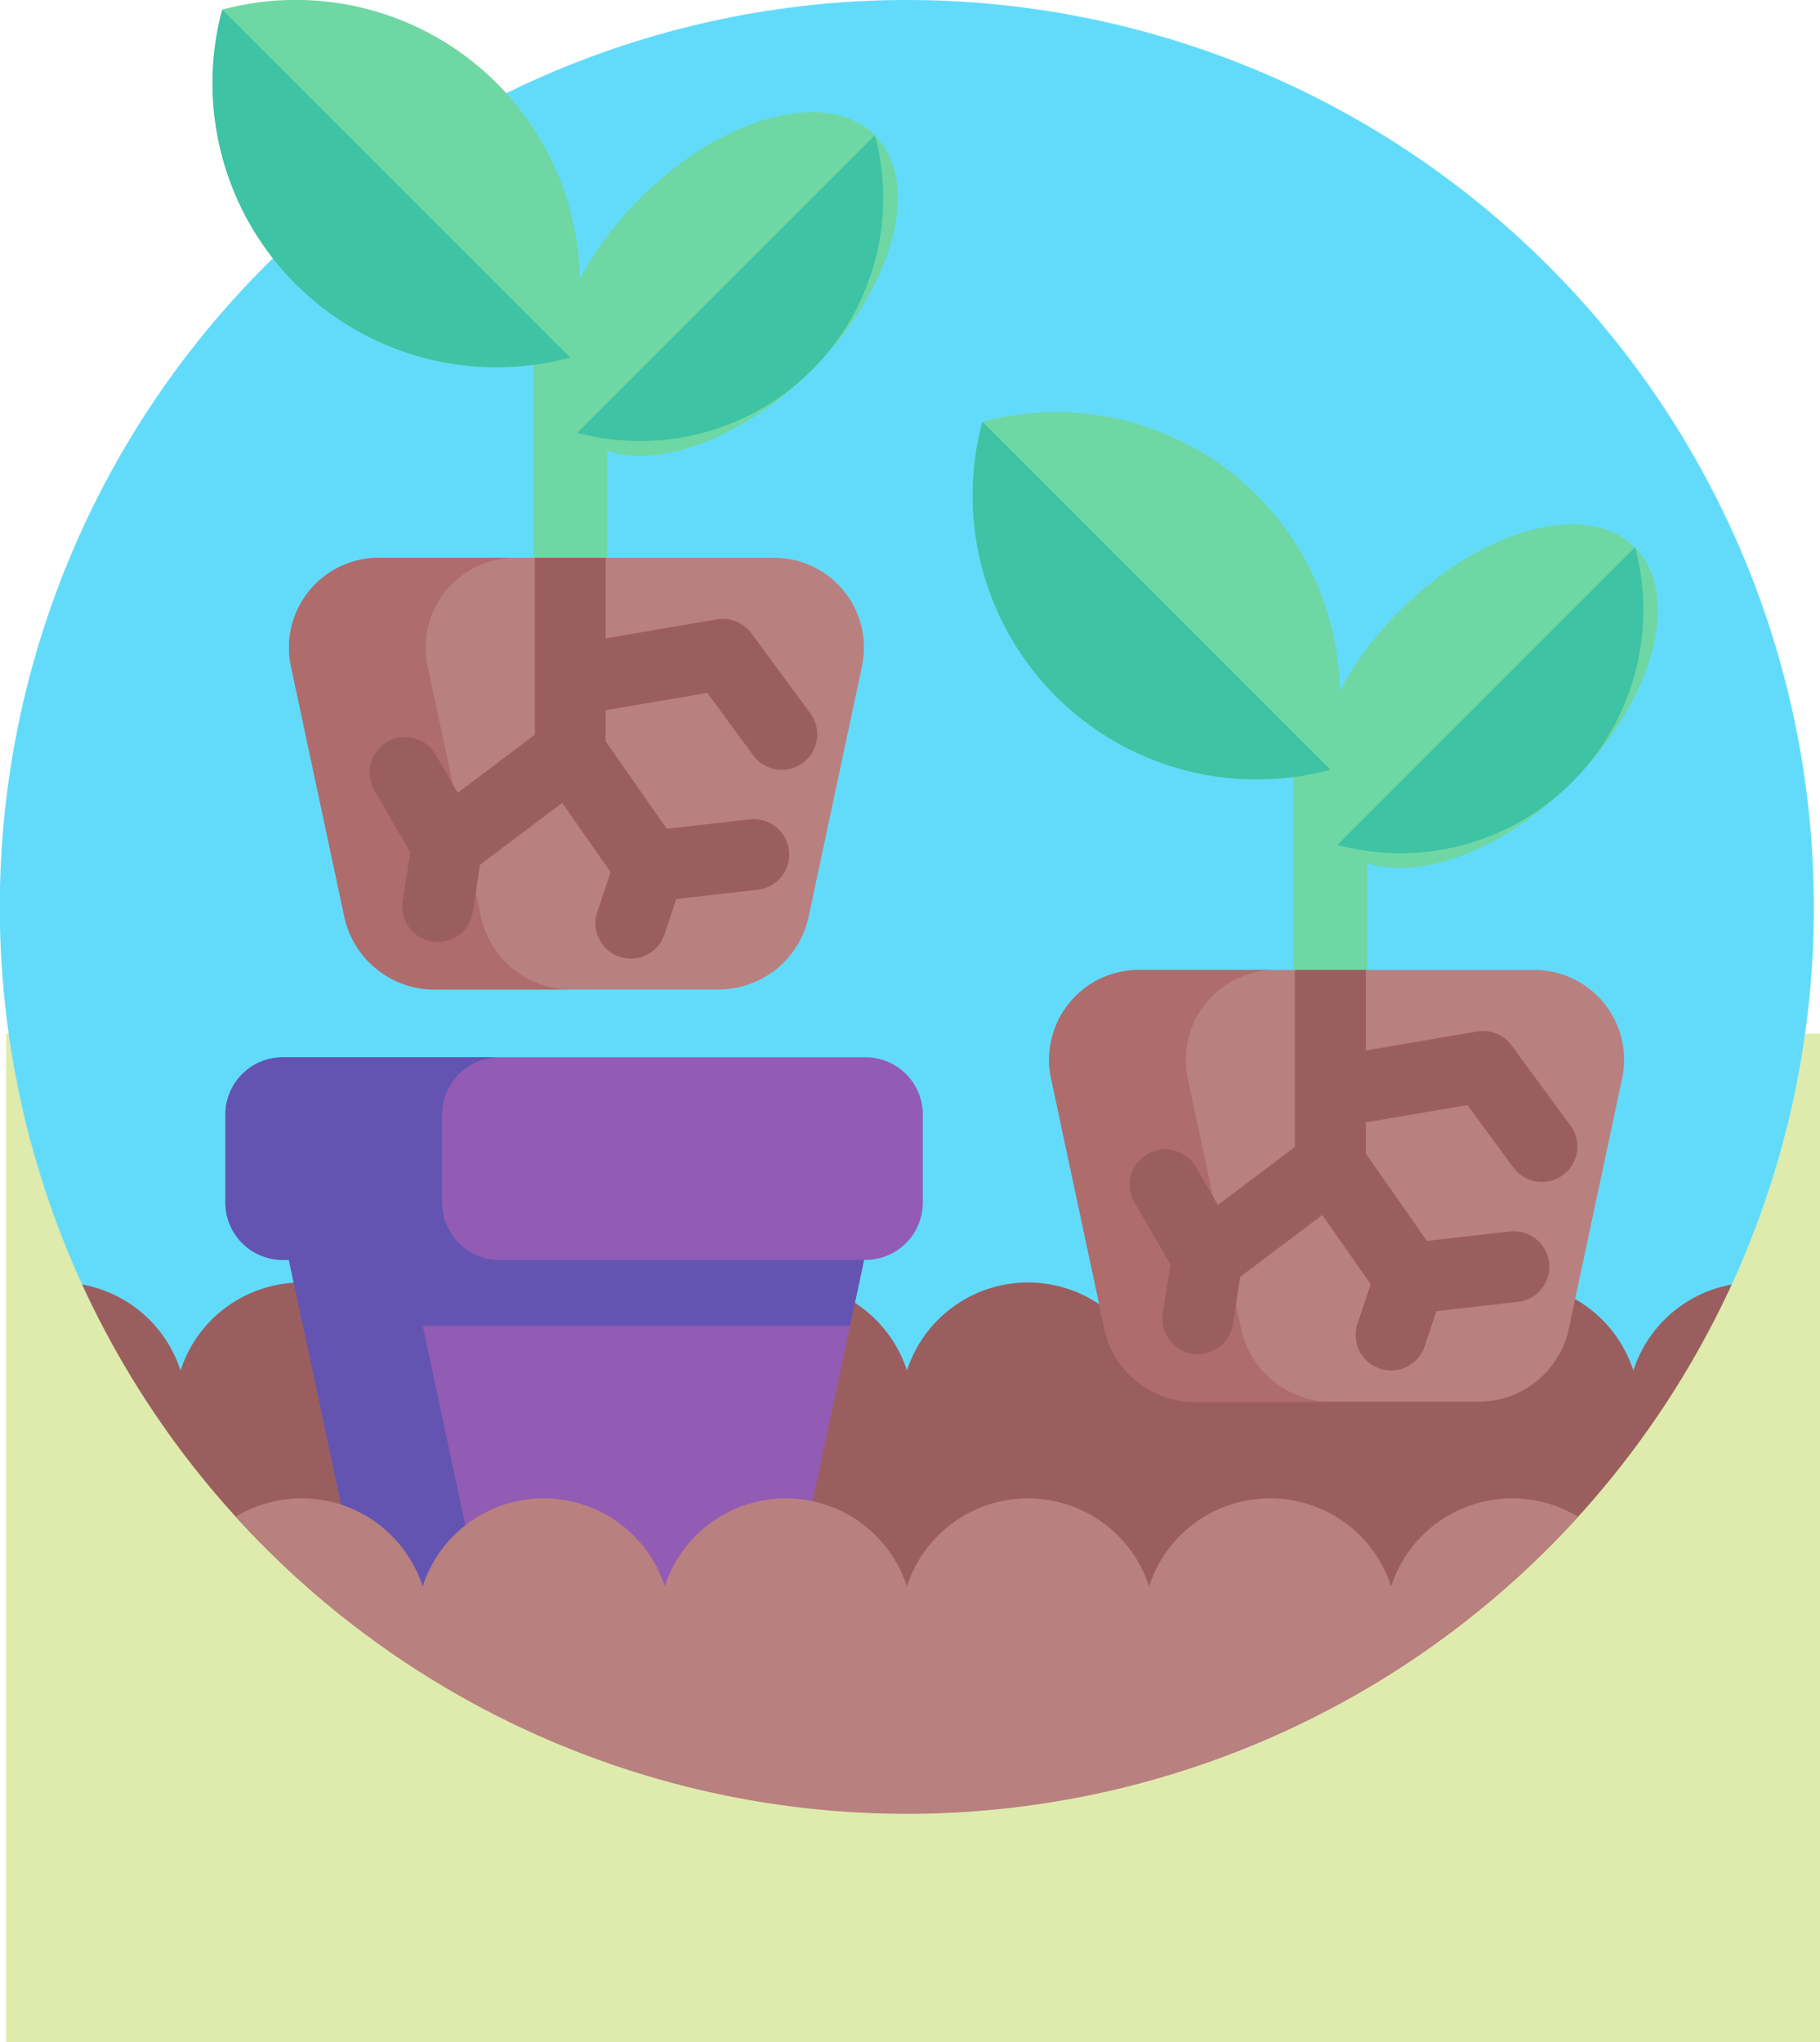 <svg xmlns="http://www.w3.org/2000/svg" width="295.987" height="332.116" viewBox="0 0 295.987 332.116">
  <g id="Grupo_85402" data-name="Grupo 85402" transform="translate(8808.987 -3874.884)">
    <rect id="Rectángulo_34615" data-name="Rectángulo 34615" width="295" height="164" transform="translate(-8808 4043)" fill="#deebad"/>
    <g id="siembra" transform="translate(-8808.987 3874.884)">
      <path id="Trazado_121066" data-name="Trazado 121066" d="M294.987,147.494a146.947,146.947,0,0,1-13.355,61.414c-23.3,50.8-74.6,39.479-134.138,39.479S36.65,259.706,13.355,208.908a147.509,147.509,0,1,1,281.633-61.414Z" transform="translate(0 0)" fill="#62dbfb"/>
      <path id="Trazado_121067" data-name="Trazado 121067" d="M291.455,362.344a147.586,147.586,0,0,1-268.265,0,20.694,20.694,0,0,1,16,13.983,20.7,20.7,0,0,1,39.38,0,20.694,20.694,0,0,1,39.374,0,20.7,20.7,0,0,1,39.38,0,20.7,20.7,0,0,1,39.38,0,20.694,20.694,0,0,1,39.374,0,20.7,20.7,0,0,1,39.38,0,20.694,20.694,0,0,1,16-13.983Z" transform="translate(-9.829 -153.439)" fill="#9b5e5e"/>
      <g id="Grupo_85391" data-name="Grupo 85391" transform="translate(36.658 171.952)">
        <path id="Trazado_121068" data-name="Trazado 121068" d="M175.991,327.721l-5.715,26.82-6.718,31.521a15,15,0,0,1-14.663,11.869H102.7a14.99,14.99,0,0,1-14.663-11.869l-6.718-31.521L75.6,327.721Z" transform="translate(-68.7 -310.858)" fill="#925cb4"/>
        <path id="Trazado_121069" data-name="Trazado 121069" d="M122.189,397.933H102.7a15,15,0,0,1-14.663-11.869L75.6,327.724H95.087l12.439,58.341A14.991,14.991,0,0,0,122.189,397.933Z" transform="translate(-68.702 -310.86)" fill="#6354b1"/>
        <path id="Trazado_121070" data-name="Trazado 121070" d="M175.991,327.721l-5.715,26.819H81.318L75.6,327.721Z" transform="translate(-68.7 -310.858)" fill="#6354b1"/>
        <path id="Trazado_121071" data-name="Trazado 121071" d="M167.721,331.407H72.954a9.328,9.328,0,0,1-9.328-9.328v-14.3a9.328,9.328,0,0,1,9.328-9.328h94.767a9.328,9.328,0,0,1,9.328,9.328v14.3A9.328,9.328,0,0,1,167.721,331.407Z" transform="translate(-63.626 -298.453)" fill="#925cb4"/>
        <path id="Trazado_121072" data-name="Trazado 121072" d="M108.2,331.409H72.954a9.329,9.329,0,0,1-9.328-9.328v-14.3a9.329,9.329,0,0,1,9.328-9.328H108.2a9.329,9.329,0,0,0-9.328,9.328v14.3A9.329,9.329,0,0,0,108.2,331.409Z" transform="translate(-63.626 -298.453)" fill="#6354b1"/>
      </g>
      <g id="Grupo_85395" data-name="Grupo 85395" transform="translate(34.575 -0.001)">
        <g id="Grupo_85394" data-name="Grupo 85394">
          <path id="Trazado_121073" data-name="Trazado 121073" d="M156.533,149.022a6,6,0,0,1-6-6V96.531a6,6,0,1,1,12.006,0V143.02A6,6,0,0,1,156.533,149.022Z" transform="translate(-98.378 -38.37)" fill="#6fd7a3"/>
          <g id="Grupo_85392" data-name="Grupo 85392" transform="translate(45.327 8.026)">
            <ellipse id="Elipse_5052" data-name="Elipse 5052" cx="34.221" cy="19.761" rx="34.221" ry="19.761" transform="translate(0 48.389) rotate(-45)" fill="#6fd7a3"/>
            <path id="Trazado_121074" data-name="Trazado 121074" d="M211.354,38.16a39.513,39.513,0,0,1-48.4,48.4Z" transform="translate(-148.972 -24.2)" fill="#3ec3a4"/>
          </g>
          <g id="Grupo_85393" data-name="Grupo 85393">
            <path id="Trazado_121075" data-name="Trazado 121075" d="M118.166,58.161A46.2,46.2,0,0,1,61.578,1.566a46.2,46.2,0,0,1,56.588,56.594Z" transform="translate(-60.01 0.001)" fill="#6fd7a3"/>
            <path id="Trazado_121076" data-name="Trazado 121076" d="M118.166,59.313A46.2,46.2,0,0,1,61.578,2.719Z" transform="translate(-60.01 -1.152)" fill="#3ec3a4"/>
          </g>
        </g>
        <path id="Trazado_121077" data-name="Trazado 121077" d="M174.757,175.107,172.8,184.28,166.086,215.8a15,15,0,0,1-14.663,11.869h-46.2A14.99,14.99,0,0,1,90.565,215.8L83.847,184.28l-1.959-9.172A14.6,14.6,0,0,1,96.171,157.46h64.3a14.6,14.6,0,0,1,14.283,17.647Z" transform="translate(-69.145 -66.74)" fill="#b98080"/>
        <path id="Trazado_121078" data-name="Trazado 121078" d="M127.458,227.668H105.23A14.99,14.99,0,0,1,90.567,215.8l-6.718-31.521L81.9,175.106a14.6,14.6,0,0,1,14.283-17.647H118.4a14.6,14.6,0,0,0-14.283,17.647l1.959,9.172,6.718,31.521A14.99,14.99,0,0,0,127.458,227.668Z" transform="translate(-69.148 -66.739)" fill="#ae6c6c"/>
        <path id="Trazado_121079" data-name="Trazado 121079" d="M174.743,190.819a5.768,5.768,0,0,1-8.055-1.227l-7.473-10.163-16.535,2.823V187.3l9.944,14.225L166.078,200a5.761,5.761,0,1,1,1.3,11.448l-13.205,1.5-1.907,5.71a5.76,5.76,0,1,1-10.929-3.641l2.149-6.447-7.87-11.252-13.361,10.065-1.181,7.651a5.76,5.76,0,1,1-11.385-1.757l1.221-7.951L105.035,195.2a5.764,5.764,0,0,1,9.967-5.79l3.635,6.263,12.52-9.432V157.46H142.68v13.1l18.1-3.094a5.769,5.769,0,0,1,5.612,2.27l9.581,13.027a5.761,5.761,0,0,1-1.227,8.055Z" transform="translate(-78.764 -66.74)" fill="#9b5e5e"/>
      </g>
      <g id="Grupo_85399" data-name="Grupo 85399" transform="translate(158.196 67.029)">
        <g id="Grupo_85398" data-name="Grupo 85398">
          <path id="Trazado_121080" data-name="Trazado 121080" d="M371.1,265.362a6,6,0,0,1-6-6V212.871a6,6,0,1,1,12.006,0V259.36A6,6,0,0,1,371.1,265.362Z" transform="translate(-312.943 -154.711)" fill="#6fd7a3"/>
          <g id="Grupo_85396" data-name="Grupo 85396" transform="translate(45.307 8.032)">
            <ellipse id="Elipse_5053" data-name="Elipse 5053" cx="34.221" cy="19.761" rx="34.221" ry="19.761" transform="translate(0 48.389) rotate(-45)" fill="#6fd7a3"/>
            <path id="Trazado_121081" data-name="Trazado 121081" d="M425.919,154.5a39.513,39.513,0,0,1-48.4,48.4Z" transform="translate(-363.517 -140.546)" fill="#3ec3a4"/>
          </g>
          <g id="Grupo_85397" data-name="Grupo 85397">
            <path id="Trazado_121082" data-name="Trazado 121082" d="M332.732,174.5a46.2,46.2,0,0,1-56.588-56.594A46.2,46.2,0,0,1,332.732,174.5Z" transform="translate(-274.576 -116.34)" fill="#6fd7a3"/>
            <path id="Trazado_121083" data-name="Trazado 121083" d="M332.732,175.654a46.2,46.2,0,0,1-56.588-56.594Z" transform="translate(-274.576 -117.493)" fill="#3ec3a4"/>
          </g>
        </g>
        <path id="Trazado_121084" data-name="Trazado 121084" d="M389.322,291.447l-1.953,9.172-6.718,31.521a15,15,0,0,1-14.663,11.869h-46.2a14.99,14.99,0,0,1-14.663-11.869l-6.718-31.521-1.959-9.172A14.6,14.6,0,0,1,310.736,273.8h64.3a14.6,14.6,0,0,1,14.283,17.647Z" transform="translate(-283.71 -183.08)" fill="#b98080"/>
        <path id="Trazado_121085" data-name="Trazado 121085" d="M342.023,344.008H319.795a14.99,14.99,0,0,1-14.663-11.869l-6.718-31.521-1.953-9.172A14.6,14.6,0,0,1,310.744,273.8h22.222a14.6,14.6,0,0,0-14.283,17.647l1.959,9.172,6.718,31.521A14.99,14.99,0,0,0,342.023,344.008Z" transform="translate(-283.713 -183.08)" fill="#ae6c6c"/>
        <path id="Trazado_121086" data-name="Trazado 121086" d="M389.308,307.159a5.767,5.767,0,0,1-8.055-1.227l-7.473-10.163-16.535,2.823v5.047l9.944,14.225,13.453-1.527a5.761,5.761,0,1,1,1.3,11.448l-13.205,1.5-1.907,5.71a5.76,5.76,0,1,1-10.93-3.641l2.149-6.447-7.87-11.252-13.361,10.065-1.181,7.651a5.76,5.76,0,1,1-11.385-1.757l1.221-7.951L319.6,311.543a5.764,5.764,0,0,1,9.967-5.79l3.635,6.263,12.52-9.432V273.8h11.523v13.1l18.1-3.094a5.769,5.769,0,0,1,5.612,2.27l9.581,13.027a5.761,5.761,0,0,1-1.227,8.055Z" transform="translate(-293.329 -183.08)" fill="#9b5e5e"/>
      </g>
      <path id="Trazado_121087" data-name="Trazado 121087" d="M284.853,425.94a147.464,147.464,0,0,1-218.313,0,20.695,20.695,0,0,1,30.4,11.327,20.694,20.694,0,0,1,39.374,0,20.7,20.7,0,0,1,39.38,0,20.7,20.7,0,0,1,39.38,0,20.694,20.694,0,0,1,39.374,0,20.695,20.695,0,0,1,30.4-11.327Z" transform="translate(-28.203 -179.269)" fill="#b98080"/>
    </g>
  </g>
</svg>
